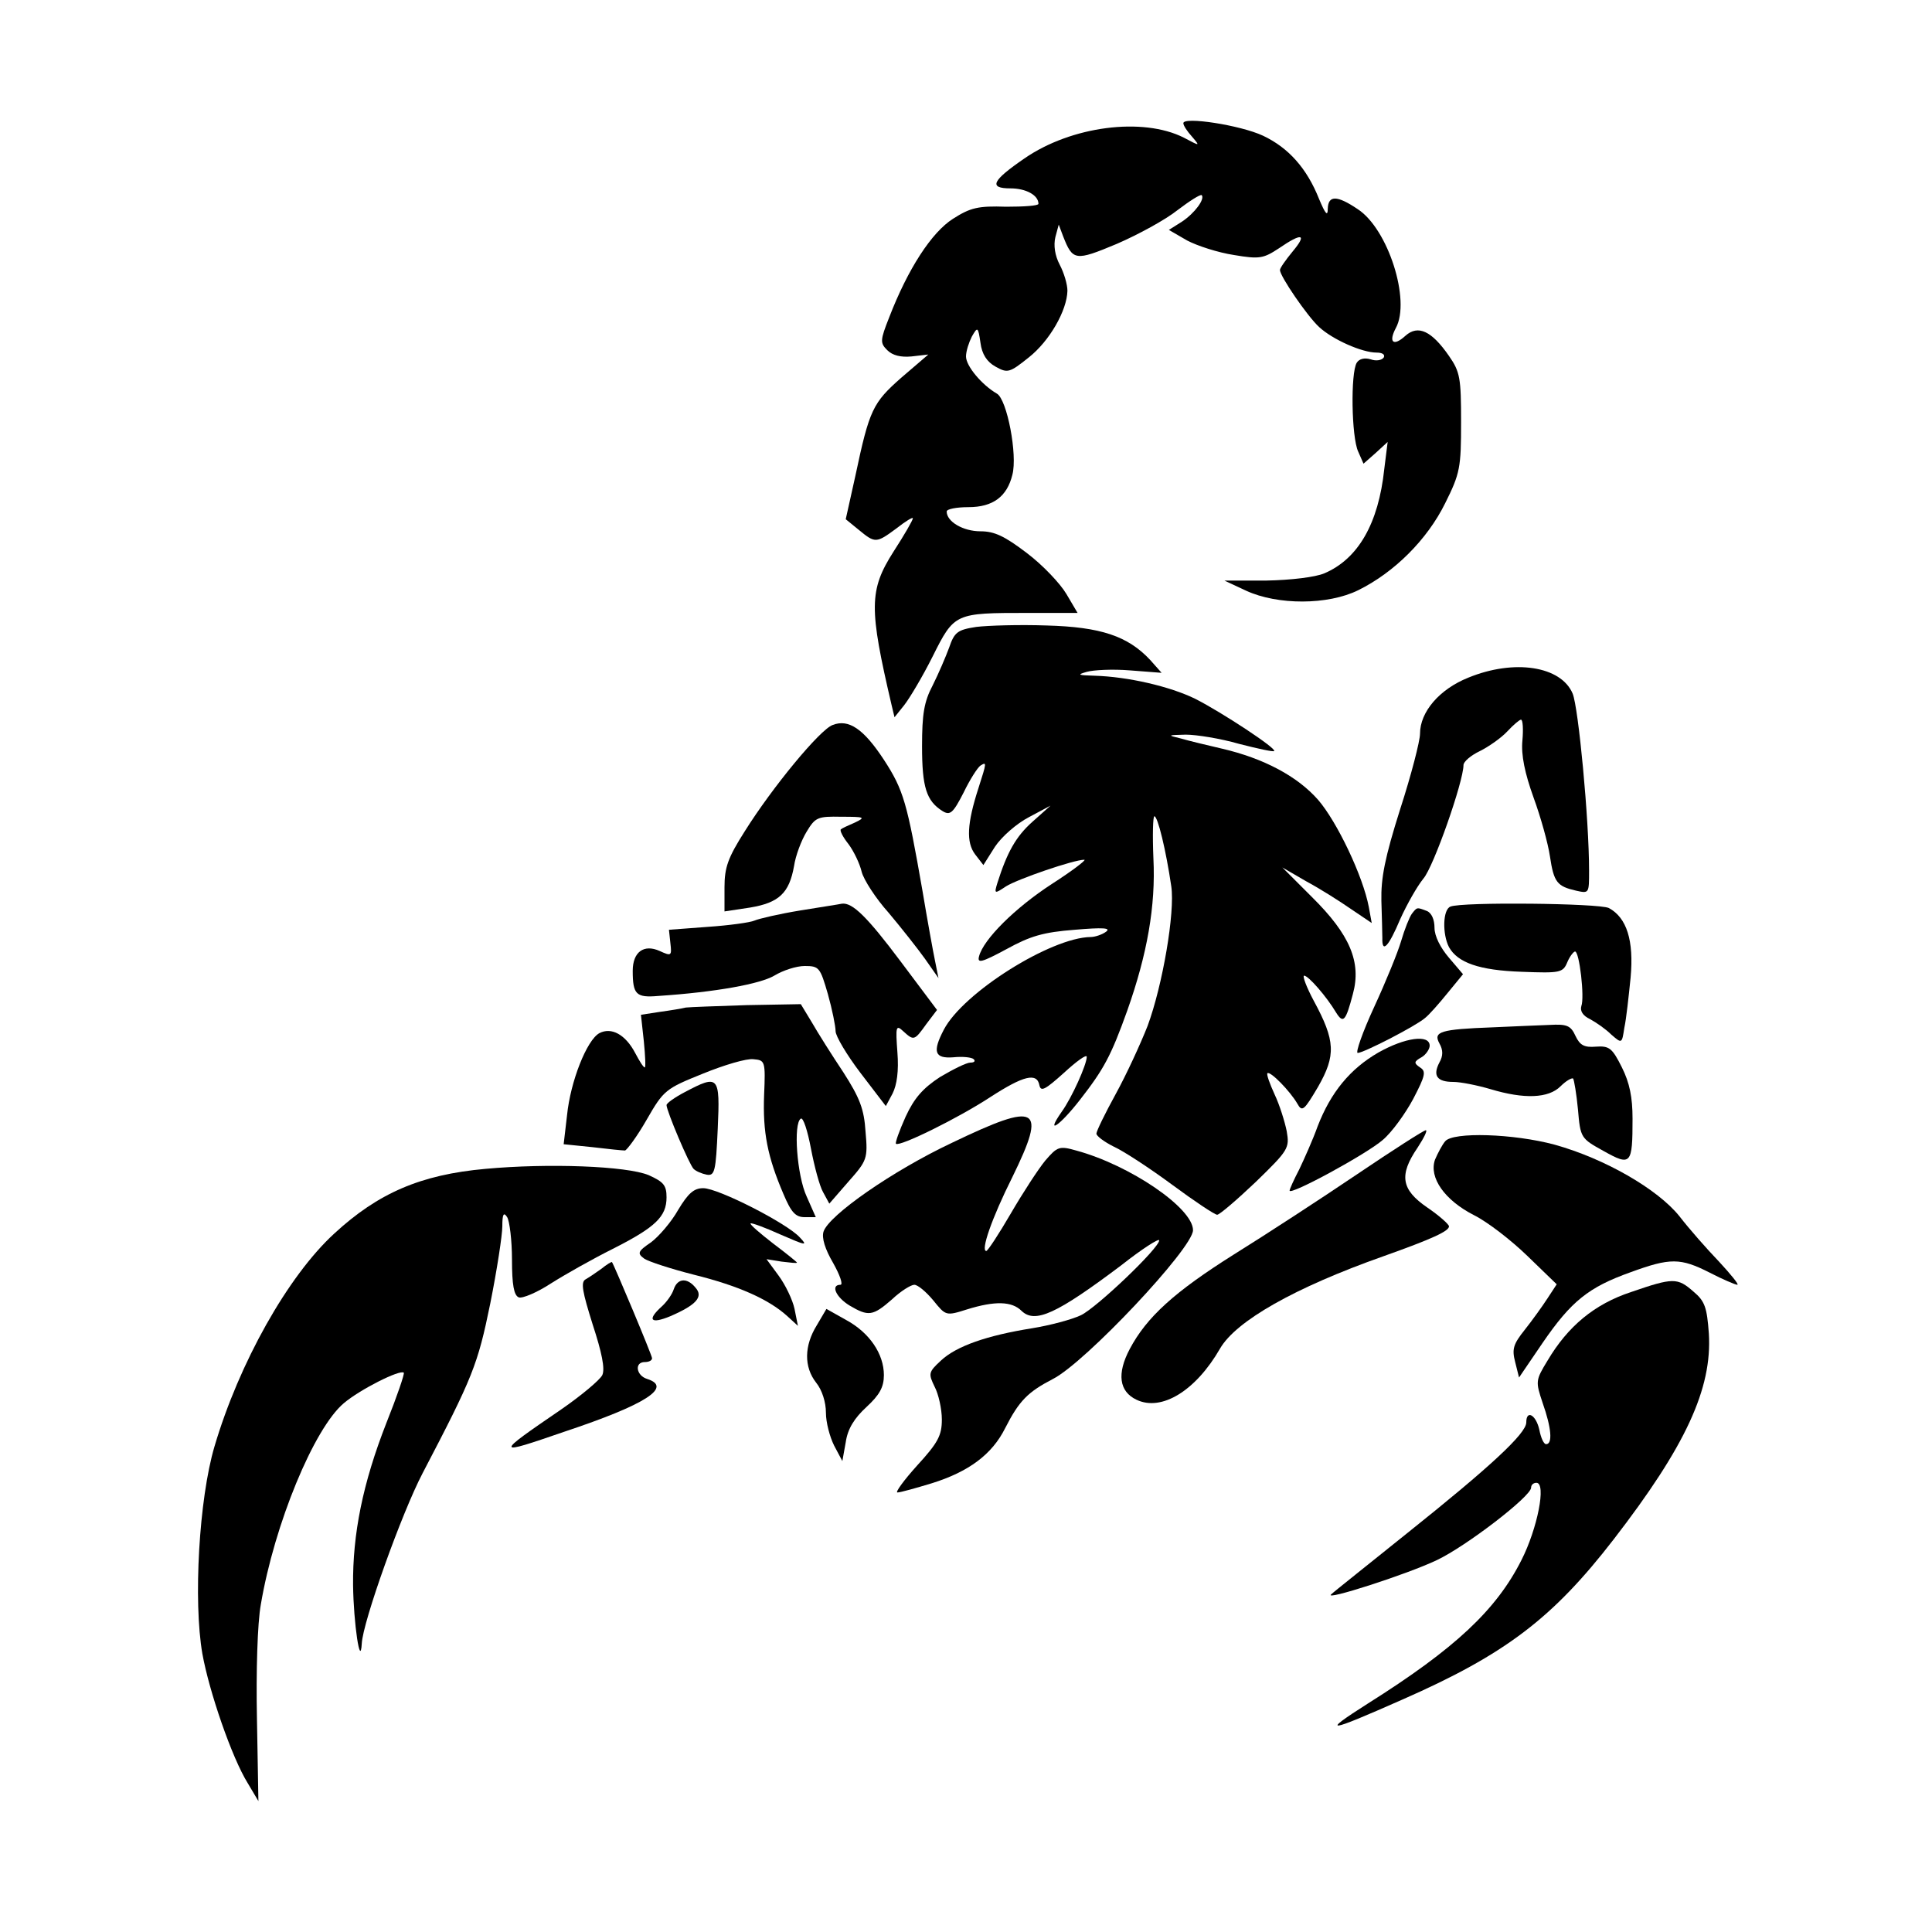 <?xml version="1.0" standalone="no"?>
<!DOCTYPE svg PUBLIC "-//W3C//DTD SVG 20010904//EN"
 "http://www.w3.org/TR/2001/REC-SVG-20010904/DTD/svg10.dtd">
<svg version="1.0" xmlns="http://www.w3.org/2000/svg"
 width="400pt" height="400pt" viewBox="0 0 400 400"
 preserveAspectRatio="xMidYMid meet">

<g transform="translate(0,400) scale(0.1,-0.1)"
fill="#000000" stroke="none">
<path d="M2450 3745 c0 -5 8 -17 18 -28 17 -20 17 -20 -17 -2 -85 43 -233 24
-330 -43 -67 -46 -75 -62 -29 -62 32 0 58 -14 58 -32 0 -4 -30 -6 -67 -6 -58
2 -74 -2 -110 -25 -44 -28 -93 -103 -132 -204 -19 -48 -19 -53 -4 -68 11 -11
28 -15 50 -13 l35 4 -56 -48 c-59 -52 -66 -66 -95 -203 l-20 -90 27 -22 c34
-28 36 -28 78 3 19 15 34 24 34 21 0 -4 -18 -35 -40 -69 -51 -80 -51 -117 -4
-318 l6 -25 20 25 c11 14 38 59 59 101 45 90 46 90 197 90 l103 0 -23 39 c-13
22 -49 60 -82 85 -46 35 -67 45 -96 45 -36 0 -70 20 -70 41 0 5 20 9 45 9 51
0 80 22 91 67 11 41 -11 156 -32 168 -31 18 -64 57 -64 77 0 11 6 29 12 41 12
21 13 21 18 -13 3 -23 13 -39 31 -49 25 -14 29 -13 69 19 43 34 79 97 80 138
0 13 -7 37 -16 54 -10 19 -13 40 -9 57 l7 26 9 -24 c20 -51 25 -52 111 -16 44
19 101 50 126 70 25 19 47 33 50 31 7 -8 -14 -37 -41 -55 l-27 -17 38 -22 c21
-11 64 -25 97 -30 53 -9 61 -7 93 14 48 33 59 30 28 -7 -14 -17 -26 -34 -26
-38 0 -13 57 -96 81 -118 28 -26 89 -53 119 -53 12 0 18 -4 15 -10 -4 -6 -16
-8 -27 -4 -13 4 -24 1 -29 -7 -13 -21 -11 -154 3 -184 l11 -25 25 22 25 23 -7
-56 c-12 -113 -54 -186 -124 -216 -19 -8 -69 -14 -120 -15 l-87 0 45 -21 c65
-30 169 -30 232 1 75 37 143 105 180 180 31 62 33 74 33 168 0 91 -2 104 -25
137 -36 52 -64 65 -90 42 -25 -23 -36 -14 -20 16 31 57 -16 205 -79 246 -43
29 -61 29 -62 1 0 -17 -5 -11 -18 20 -25 63 -63 106 -116 131 -47 22 -165 40
-165 26z"/>
<path d="M2021 2702 c-39 -6 -45 -11 -56 -43 -7 -19 -22 -54 -34 -78 -18 -34
-22 -60 -22 -126 0 -85 9 -113 42 -134 16 -10 22 -5 44 38 13 27 29 52 35 56
13 8 13 7 -4 -46 -24 -74 -26 -113 -7 -138 l17 -22 24 38 c14 21 45 48 70 61
l45 24 -37 -33 c-35 -31 -53 -64 -73 -127 -7 -23 -6 -23 18 -7 24 15 140 55
162 55 5 0 -25 -23 -67 -50 -77 -50 -142 -115 -151 -150 -4 -15 5 -13 57 15
49 27 76 35 141 40 58 5 76 4 65 -4 -8 -6 -23 -11 -32 -11 -82 -1 -264 -115
-304 -192 -24 -46 -19 -60 20 -57 19 2 38 0 42 -4 4 -4 1 -7 -7 -7 -8 0 -36
-14 -63 -30 -35 -23 -53 -43 -71 -82 -13 -29 -22 -54 -20 -56 7 -7 129 53 196
97 68 44 96 51 101 24 3 -14 12 -9 51 26 26 24 47 39 47 33 0 -16 -31 -85 -52
-114 -35 -50 -4 -29 38 25 49 63 64 90 98 185 41 116 59 216 54 315 -2 48 -1
87 2 87 7 0 24 -70 35 -145 8 -54 -18 -205 -49 -289 -15 -38 -44 -101 -66
-141 -22 -40 -40 -77 -40 -82 0 -5 16 -17 36 -27 20 -9 75 -45 121 -79 46 -34
88 -62 93 -62 5 0 41 31 80 68 68 66 70 70 64 105 -4 20 -15 55 -25 76 -10 22
-17 41 -15 44 6 5 47 -37 62 -63 10 -18 14 -14 43 35 37 65 36 95 -9 178 -15
28 -24 52 -20 52 9 0 47 -44 66 -76 15 -24 20 -19 35 38 18 66 -6 123 -85 201
l-61 61 50 -29 c28 -15 69 -41 92 -57 l43 -29 -6 33 c-12 64 -66 177 -105 222
-43 49 -113 86 -199 106 -30 7 -68 16 -85 21 -29 7 -28 7 10 8 22 0 72 -8 110
-19 39 -10 71 -17 73 -15 6 5 -108 80 -163 108 -53 26 -140 46 -209 48 -34 1
-37 2 -16 8 14 4 54 6 90 3 l65 -5 -24 27 c-46 49 -102 68 -214 71 -56 2 -122
0 -146 -3z"/>
<path d="M3040 2597 c-60 -24 -100 -71 -100 -116 0 -15 -18 -85 -41 -156 -32
-101 -40 -143 -39 -190 1 -33 2 -68 2 -77 -1 -33 13 -18 37 39 14 31 35 68 48
84 21 24 83 201 83 235 0 7 15 20 34 29 18 9 44 27 57 41 12 13 25 24 28 24 4
0 5 -20 3 -43 -3 -30 5 -68 23 -118 15 -41 30 -95 34 -122 8 -54 15 -62 54
-71 27 -6 27 -6 27 41 0 107 -22 338 -34 367 -24 57 -121 72 -216 33z"/>
<path d="M1724 2499 c-26 -9 -125 -129 -182 -220 -35 -55 -42 -75 -42 -116 l0
-50 53 8 c60 10 81 30 91 86 3 21 15 53 26 71 18 30 23 32 72 31 48 0 51 -1
28 -12 -14 -6 -27 -12 -29 -14 -3 -2 4 -16 16 -31 11 -15 23 -40 27 -57 4 -16
29 -55 56 -85 26 -31 60 -74 75 -95 l28 -40 -7 35 c-4 19 -16 85 -26 145 -32
183 -39 209 -80 272 -42 64 -73 85 -106 72z"/>
<path d="M1657 2115 c-43 -7 -86 -17 -95 -21 -9 -4 -53 -10 -97 -13 l-80 -6 3
-28 c3 -26 2 -27 -22 -16 -33 15 -56 -2 -56 -41 0 -49 7 -56 53 -52 120 8 211
25 240 42 18 11 46 20 63 20 30 0 32 -3 48 -58 9 -32 16 -67 16 -77 0 -10 23
-49 52 -87 l52 -68 14 26 c9 18 13 47 10 85 -4 54 -3 58 12 44 22 -20 23 -20
48 15 l22 29 -75 100 c-69 92 -100 123 -122 120 -4 -1 -43 -7 -86 -14z"/>
<path d="M3003 2123 c-16 -6 -17 -57 -3 -84 18 -32 62 -48 151 -51 79 -3 85
-2 94 20 5 12 13 22 16 22 9 0 20 -95 13 -113 -3 -10 3 -20 18 -27 13 -7 33
-21 44 -32 22 -19 22 -19 27 14 4 18 9 65 13 104 7 77 -8 124 -45 144 -20 10
-304 13 -328 3z"/>
<path d="M2923 2108 c-5 -7 -15 -32 -22 -56 -7 -24 -32 -85 -56 -137 -24 -52
-39 -95 -34 -95 12 0 119 55 139 72 9 7 30 31 47 52 l32 39 -29 34 c-18 21
-30 45 -30 62 0 17 -6 31 -16 35 -21 8 -20 8 -31 -6z"/>
<path d="M1420 1914 c-8 -2 -32 -6 -54 -9 l-39 -6 6 -55 c3 -30 4 -54 2 -54
-3 0 -11 13 -20 30 -20 38 -49 54 -74 41 -26 -14 -60 -100 -67 -170 l-7 -60
59 -6 c33 -4 63 -7 68 -7 4 1 25 29 45 64 35 61 39 64 116 95 44 18 91 32 105
30 24 -2 25 -4 22 -74 -3 -77 7 -128 40 -205 16 -38 25 -48 44 -48 l23 0 -19
43 c-20 43 -28 151 -12 161 5 3 14 -25 21 -62 7 -37 18 -78 25 -90 l13 -24 40
46 c38 43 40 47 35 103 -3 47 -12 70 -46 123 -24 36 -53 82 -65 103 l-23 38
-112 -2 c-61 -2 -118 -4 -126 -5z"/>
<path d="M3090 1873 c-108 -4 -123 -9 -110 -33 8 -14 8 -26 0 -40 -14 -27 -5
-40 29 -40 15 0 50 -7 77 -15 70 -21 120 -19 145 6 11 11 23 18 26 16 2 -3 7
-32 10 -64 5 -59 6 -60 53 -86 57 -32 60 -28 60 67 0 44 -6 74 -22 106 -20 40
-26 45 -54 43 -24 -2 -33 3 -42 22 -10 22 -18 25 -54 23 -24 -1 -77 -3 -118
-5z"/>
<path d="M2854 1821 c-59 -34 -99 -83 -126 -153 -10 -28 -28 -68 -38 -89 -11
-21 -20 -41 -20 -44 0 -11 160 76 193 105 19 16 47 55 63 85 25 48 27 57 14
65 -13 9 -13 12 3 21 9 5 17 17 17 24 0 24 -51 17 -106 -14z"/>
<path d="M1418 1739 c-21 -11 -38 -23 -38 -27 0 -12 47 -123 56 -132 5 -5 17
-10 27 -12 17 -3 19 7 23 95 5 110 2 113 -68 76z"/>
<path d="M1971 1634 c-123 -58 -255 -150 -266 -184 -4 -13 3 -36 20 -65 14
-25 21 -45 15 -45 -21 0 -9 -26 19 -43 39 -23 48 -22 88 13 18 17 39 30 46 30
7 0 24 -14 39 -32 26 -32 26 -33 70 -19 58 18 93 17 113 -3 28 -27 73 -6 206
94 43 34 79 57 79 52 0 -16 -129 -139 -162 -155 -19 -9 -64 -21 -101 -27 -94
-15 -157 -37 -189 -67 -26 -24 -26 -27 -13 -54 8 -15 15 -46 15 -68 0 -33 -8
-48 -51 -95 -28 -31 -46 -56 -41 -56 6 0 38 9 71 19 77 24 125 60 152 114 29
57 47 75 99 102 67 34 290 271 290 308 0 46 -131 135 -242 165 -35 10 -39 8
-64 -21 -14 -17 -46 -66 -71 -109 -25 -43 -48 -78 -51 -78 -12 0 11 67 54 153
72 147 54 157 -125 71z"/>
<path d="M2810 1569 c-74 -50 -189 -125 -255 -166 -124 -78 -181 -130 -216
-196 -27 -51 -22 -88 14 -105 52 -25 123 19 173 106 33 57 154 126 338 191
101 36 136 52 136 62 0 4 -20 22 -45 39 -54 37 -59 67 -20 124 13 20 21 36 17
36 -4 0 -68 -41 -142 -91z"/>
<path d="M2992 1637 c-6 -7 -15 -24 -21 -38 -13 -37 20 -84 81 -115 28 -14 77
-52 110 -84 l61 -59 -19 -29 c-11 -17 -32 -46 -47 -65 -24 -30 -27 -40 -20
-67 l8 -32 49 72 c59 86 95 115 182 146 82 30 103 30 164 -1 27 -14 53 -25 57
-25 4 0 -13 21 -38 48 -25 26 -62 68 -82 94 -45 56 -154 119 -258 148 -85 23
-211 27 -227 7z"/>
<path d="M1005 1580 c-134 -12 -222 -50 -313 -134 -96 -88 -197 -268 -248
-441 -32 -108 -44 -320 -25 -429 14 -78 61 -215 94 -268 l22 -37 -3 170 c-2
98 1 199 8 237 28 166 110 365 172 417 33 28 116 70 124 63 2 -2 -14 -49 -36
-104 -49 -125 -70 -230 -69 -336 1 -79 15 -173 18 -121 2 45 83 271 126 353
104 199 114 224 140 351 14 70 25 142 25 160 0 26 3 30 10 19 5 -8 10 -48 10
-88 0 -52 4 -74 14 -78 7 -3 38 10 67 29 30 19 87 51 127 71 89 45 112 67 112
107 0 25 -6 32 -37 46 -46 19 -208 25 -338 13z"/>
<path d="M1404 1495 c-14 -25 -40 -55 -56 -67 -28 -19 -29 -23 -14 -34 9 -6
55 -21 102 -33 93 -23 155 -51 193 -85 l23 -21 -7 35 c-4 19 -19 50 -33 69
l-25 34 31 -5 c18 -2 32 -4 32 -2 0 1 -22 19 -50 40 -27 21 -48 39 -46 41 1 2
29 -8 62 -23 53 -23 57 -24 40 -6 -26 29 -169 102 -200 102 -19 0 -31 -10 -52
-45z"/>
<path d="M1245 1373 c-11 -8 -26 -18 -33 -22 -10 -6 -6 -26 15 -93 19 -58 26
-92 20 -105 -5 -10 -43 -42 -85 -71 -139 -95 -138 -96 7 -46 168 56 224 92
171 109 -23 7 -27 35 -5 35 8 0 15 3 15 8 0 6 -79 194 -83 199 -1 1 -11 -5
-22 -14z"/>
<path d="M1395 1331 c-3 -10 -14 -26 -25 -36 -31 -28 -23 -37 18 -20 53 23 69
40 52 59 -17 21 -37 20 -45 -3z"/>
<path d="M3377 1325 c-76 -25 -131 -71 -173 -142 -25 -41 -25 -43 -10 -88 18
-51 21 -85 7 -85 -5 0 -11 14 -14 30 -7 31 -27 42 -27 15 0 -23 -76 -93 -245
-228 -82 -66 -154 -123 -159 -128 -16 -14 156 41 219 71 61 29 195 132 195
150 0 6 5 10 11 10 21 0 2 -95 -31 -160 -52 -103 -137 -183 -318 -297 -99 -63
-85 -61 71 8 214 94 312 169 438 332 149 193 204 312 197 426 -4 54 -8 67 -32
87 -33 29 -42 29 -129 -1z"/>
<path d="M1691 1256 c-26 -42 -27 -86 -1 -119 12 -15 20 -40 20 -62 0 -20 8
-50 17 -68 l17 -32 7 39 c4 28 18 50 43 73 27 25 36 41 36 66 0 44 -30 88 -78
114 l-41 23 -20 -34z"/>
</g>
</svg>
